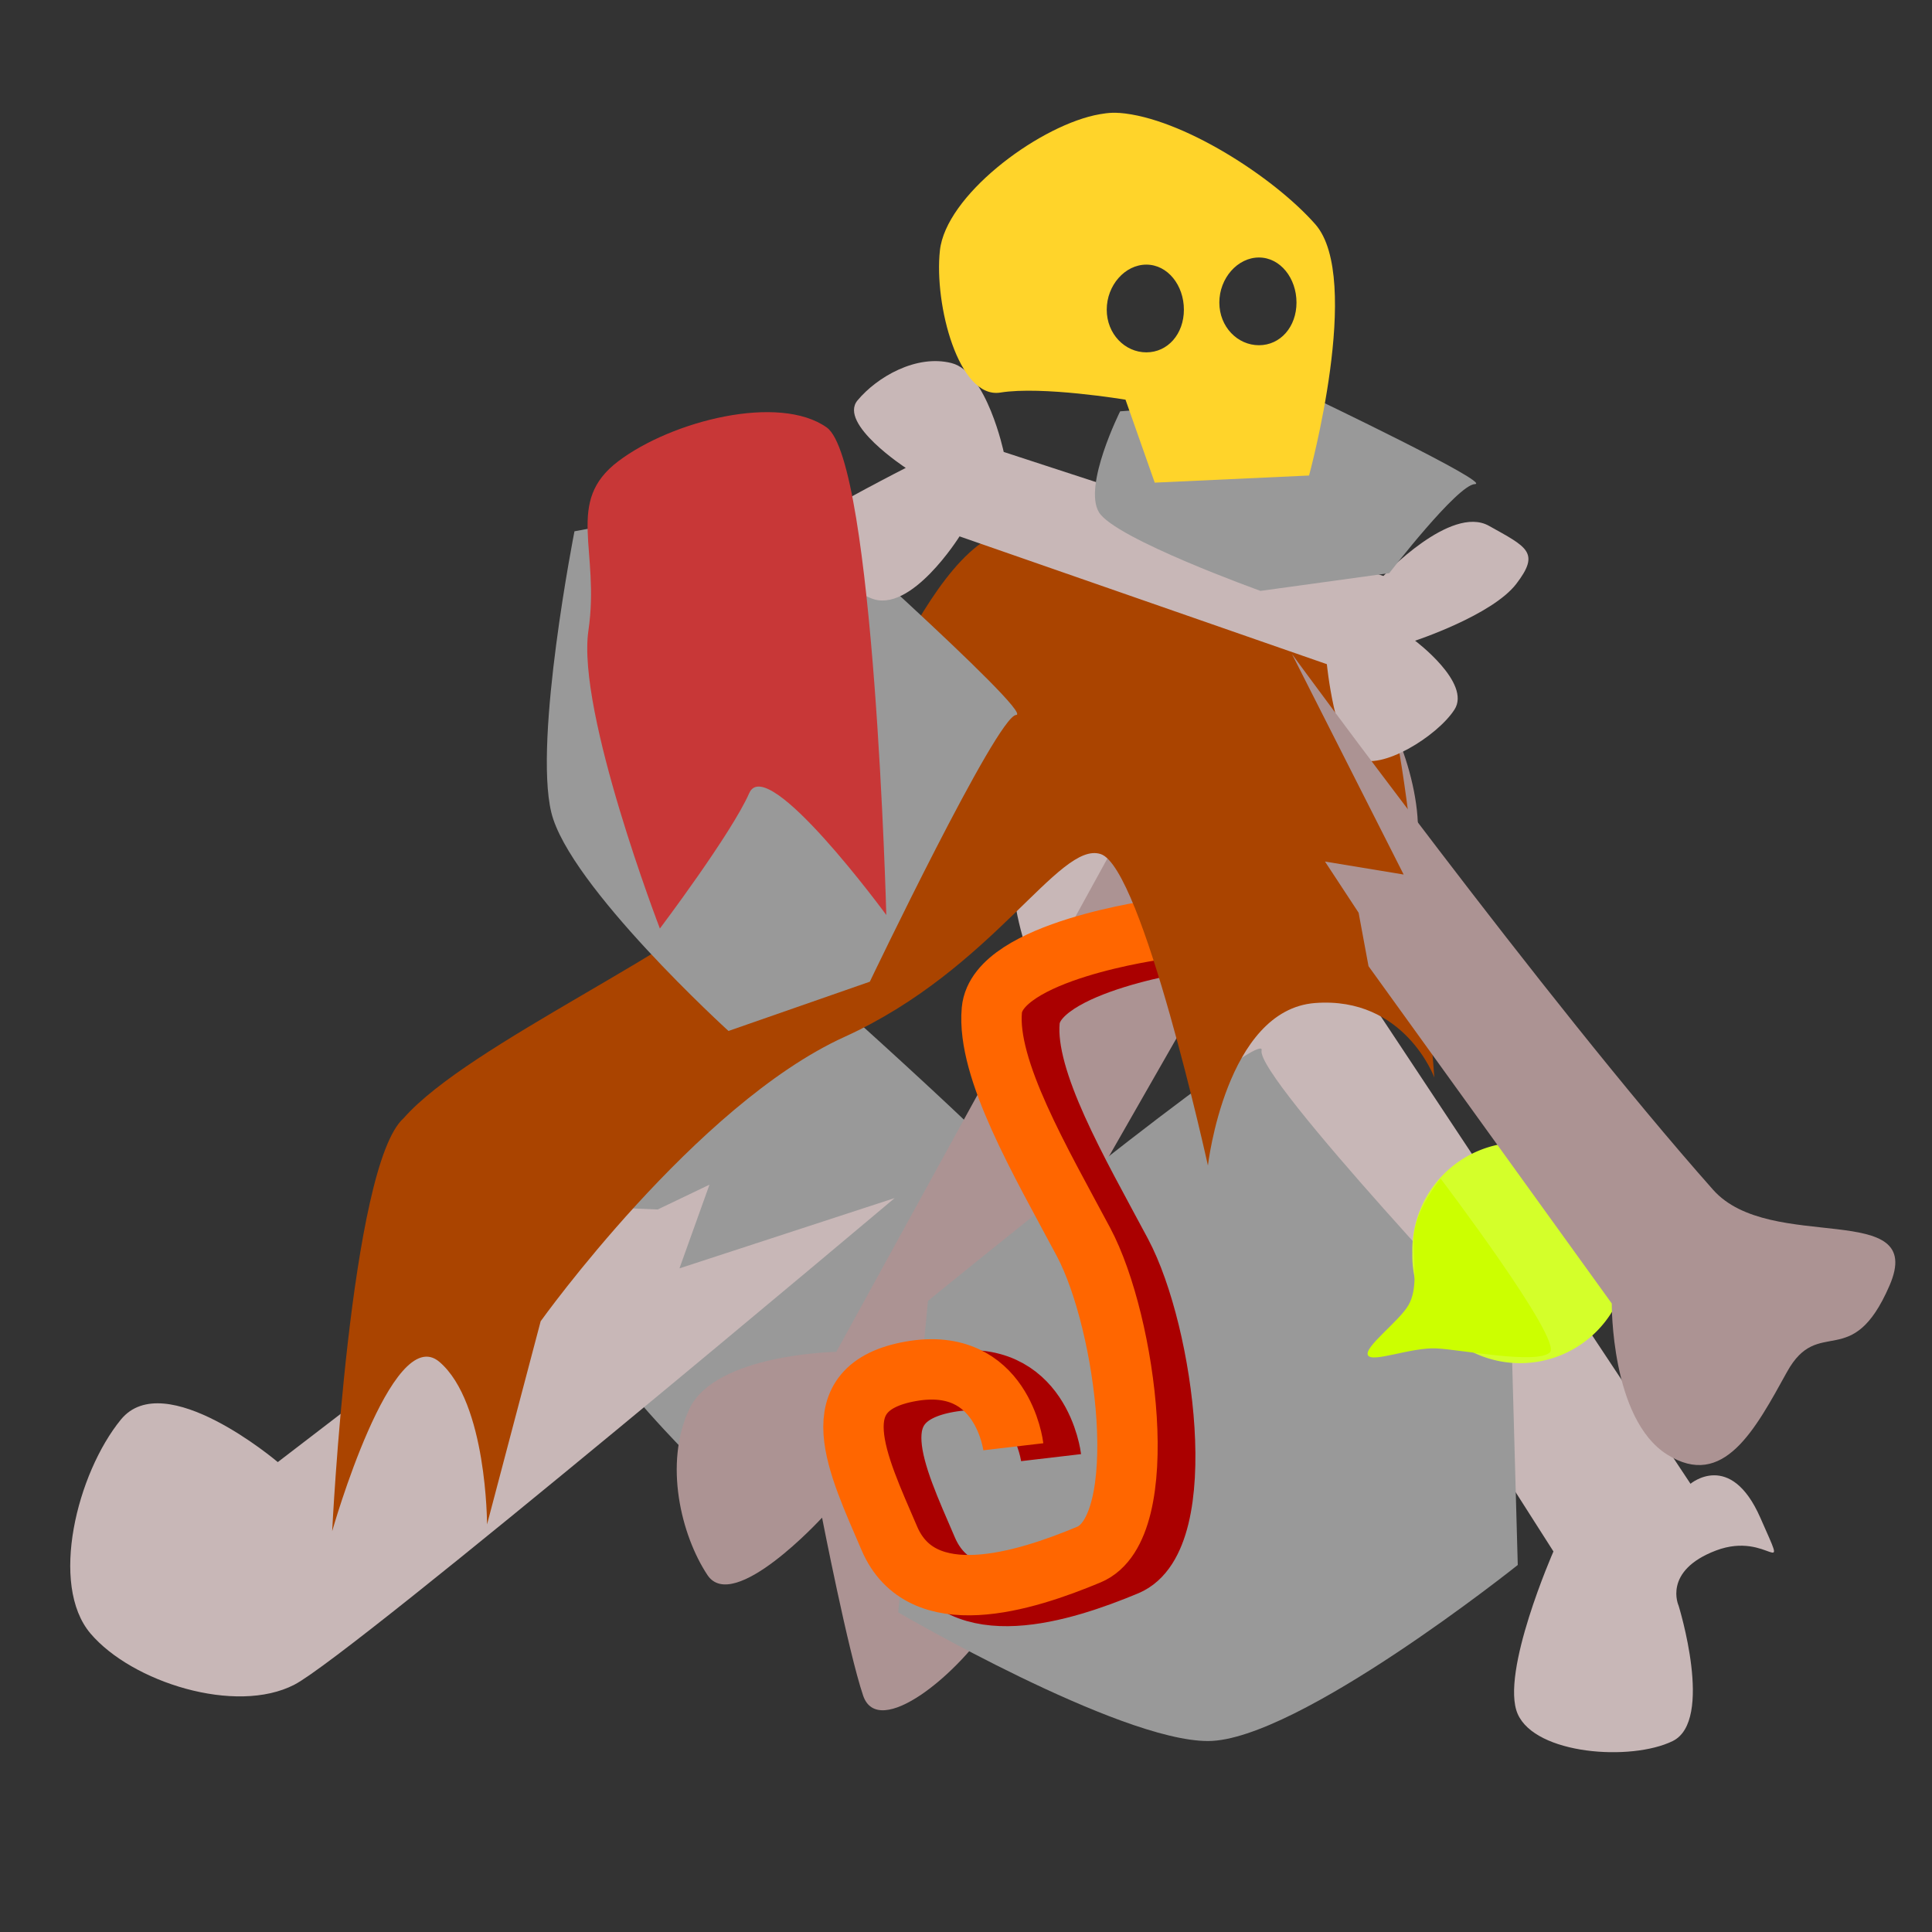 <?xml version="1.0" encoding="UTF-8" standalone="no"?>
<!-- Created with Inkscape (http://www.inkscape.org/) -->

<svg
   xmlns:dc="http://purl.org/dc/elements/1.1/"
   xmlns:cc="http://creativecommons.org/ns#"
   xmlns:rdf="http://www.w3.org/1999/02/22-rdf-syntax-ns#"
   xmlns:svg="http://www.w3.org/2000/svg"
   xmlns="http://www.w3.org/2000/svg"
   xmlns:sodipodi="http://sodipodi.sourceforge.net/DTD/sodipodi-0.dtd"
   xmlns:inkscape="http://www.inkscape.org/namespaces/inkscape"
   width="32"
   height="32"
   id="svg3165"
   version="1.1"
   inkscape:version="0.48.2 r9819"
   sodipodi:docname="debris-advanced.svg"
   inkscape:export-filename="/Users/e0/Dropbox/Iamagamer2013/art/debris-advanced.png"
   inkscape:export-xdpi="90"
   inkscape:export-ydpi="90">
  <rect width="100%" height="100%" fill="#333333" stroke="none"/>
  <defs
     id="defs3167">
    <inkscape:perspective
       sodipodi:type="inkscape:persp3d"
       inkscape:vp_x="0 : 16 : 1"
       inkscape:vp_y="0 : 1000 : 0"
       inkscape:vp_z="32 : 16 : 1"
       inkscape:persp3d-origin="16 : 10.666667 : 1"
       id="perspective3177" />
  </defs>
  <sodipodi:namedview
     id="base"
     pagecolor="#ffffff"
     bordercolor="#666666"
     borderopacity="1.0"
     inkscape:pageopacity="0.0"
     inkscape:pageshadow="2"
     inkscape:zoom="44.8"
     inkscape:cx="19.126565"
     inkscape:cy="8.6632789"
     inkscape:document-units="px"
     inkscape:current-layer="layer1"
     showgrid="false"
     inkscape:window-width="1280"
     inkscape:window-height="716"
     inkscape:window-x="0"
     inkscape:window-y="0"
     inkscape:window-maximized="1" />
  <g
     inkscape:label="Layer 1"
     inkscape:groupmode="layer"
     id="layer1"
     transform="translate(0,-1020.362)">
    <path
       style="fill:#999999;stroke:none"
       d="m 14.703,1044.584 c 0,0 2.109,-4.407 2.424,-4.418 0.315,-0.013 -3.825,-3.693 -3.825,-3.693 l -3.491,0.651 c 0,0 -0.678,3.438 -0.384,4.655 0.293,1.217 2.935,3.621 2.935,3.621 z"
       id="path3207"
       inkscape:connector-curvature="0" />
    <path
       inkscape:connector-curvature="0"
       id="path3205"
       d="m 21.981,1035.854 6.019,9.084 c 0,0 0.662,-0.561 1.156,0.561 0.493,1.121 0.155,0.208 -0.733,0.544 -0.888,0.337 -0.62,0.914 -0.62,0.914 0,0 0.592,1.906 -0.099,2.243 -0.691,0.337 -2.27,0.224 -2.566,-0.449 -0.296,-0.673 0.592,-2.692 0.592,-2.692 l -5.723,-8.972 c 0,0 -1.974,1.009 -2.566,0 -0.592,-1.009 -0.987,-2.804 -0.296,-2.804 0.691,0 2.664,0.337 2.664,0.337 0,0 -0.789,-2.131 -0.099,-2.355 0.691,-0.224 1.776,-0.112 2.368,0.673 0.592,0.785 -0.099,2.916 -0.099,2.916 z"
       style="fill:#c8b7b7;stroke:none"
       sodipodi:nodetypes="ccsccscccssccccc" />
    <path
       style="fill:#c8b7b7;stroke:none"
       d="m 10.098,1040.362 -5.497,4.217 c 0,0 -1.873,-1.593 -2.599,-0.704 -0.726,0.889 -1.188,2.736 -0.503,3.543 0.685,0.807 2.407,1.351 3.378,0.847 0.971,-0.503 9.941,-8.059 9.941,-8.059 l -3.564,1.164 0.497,-1.386 -0.858,0.411 z"
       id="path3173"
       inkscape:connector-curvature="0" />
    <path
       style="fill:#ac9393;stroke:none"
       d="m 13.851,1042.754 5.3,-9.646 c 0,0 -1.275,-2.206 -0.531,-3.132 0.744,-0.926 0.949,-1.256 1.544,-0.435 0.595,0.821 0.715,3.052 0.715,3.052 0,0 1.353,-1.312 1.877,-0.7 0.524,0.612 0.999,2.327 0.552,2.883 -0.446,0.555 -2.423,0.338 -2.423,0.338 l -5.314,9.291 c 0,0 1.537,1.731 0.921,2.721 -0.616,0.99 -1.948,2.053 -2.196,1.32 -0.248,-0.733 -0.68,-2.947 -0.68,-2.947 0,0 -1.467,1.602 -1.899,0.95 -0.432,-0.652 -0.729,-1.844 -0.297,-2.754 0.432,-0.91 2.43,-0.942 2.43,-0.942 z"
       id="path3175"
       inkscape:connector-curvature="0" />
    <path
       style="fill:#999999;stroke:none"
       d="m 25.04,1042.695 c 0,0 -4.243,-4.486 -4.144,-4.935 0.099,-0.449 -5.526,4.149 -5.526,4.149 l -0.493,5.159 c 0,0 3.651,2.131 5.131,2.131 1.48,0 5.131,-2.916 5.131,-2.916 z"
       id="path3193"
       inkscape:connector-curvature="0" />
    <path
       style="fill:none;stroke:#aa0000;stroke-width:1px;stroke-linecap:butt;stroke-linejoin:miter;stroke-opacity:1"
       d="m 19.821,1035.934 c 0,0 -2.679,0.357 -2.768,1.339 -0.089,0.982 0.804,2.5 1.518,3.839 0.714,1.339 1.161,4.732 0.089,5.179 -1.071,0.446 -2.768,0.982 -3.304,-0.268 -0.536,-1.25 -1.161,-2.5 0.357,-2.768 1.518,-0.268 1.696,1.25 1.696,1.25"
       id="path9103"
       inkscape:connector-curvature="0" />
    <path
       inkscape:connector-curvature="0"
       id="path9613"
       d="m 19.196,1035.755 c 0,0 -2.679,0.357 -2.768,1.339 -0.089,0.982 0.804,2.5 1.518,3.839 0.714,1.339 1.161,4.732 0.089,5.178 -1.071,0.447 -2.768,0.982 -3.304,-0.268 -0.536,-1.25 -1.161,-2.5 0.357,-2.768 1.518,-0.268 1.696,1.25 1.696,1.25"
       style="fill:none;stroke:#ff6600;stroke-width:1px;stroke-linecap:butt;stroke-linejoin:miter;stroke-opacity:1" />
    <path
       style="fill:#aa4400;stroke:none"
       d="m 6.686,1038.882 c 1.085,-1.234 4.737,-2.804 6.118,-4.15 1.381,-1.346 2.368,-5.271 3.947,-5.607 1.579,-0.337 5.822,1.794 6.217,2.804 0.395,1.009 0.789,6.28 0.789,6.28 0,0 -0.493,-1.346 -1.974,-1.234 -1.48,0.112 -1.776,2.692 -1.776,2.692 0,0 -1.085,-4.935 -1.776,-5.159 -0.691,-0.224 -1.776,1.907 -4.243,3.028 -2.467,1.121 -5.033,4.71 -5.033,4.71 l -0.888,3.365 c 0,0 0,-2.019 -0.789,-2.692 -0.789,-0.673 -1.776,2.804 -1.776,2.804 0,0 0.296,-6.056 1.184,-6.841 z"
       id="path3195"
       inkscape:connector-curvature="0" />
    <path
       inkscape:connector-curvature="0"
       id="path3197"
       d="m 14.407,1036.622 c 0,0 2.109,-4.407 2.424,-4.418 0.315,-0.013 -3.825,-3.693 -3.825,-3.693 l -3.491,0.651 c 0,0 -0.678,3.438 -0.384,4.655 0.293,1.217 2.935,3.621 2.935,3.621 z"
       style="fill:#999999;stroke:none" />
    <path
       inkscape:connector-curvature="0"
       id="path3199"
       d="m 16.626,1027.848 6.288,2.054 c 0,0 1.113,-1.185 1.747,-0.831 0.634,0.354 0.853,0.44 0.454,0.961 -0.399,0.521 -1.677,0.942 -1.677,0.942 0,0 0.938,0.7 0.652,1.142 -0.286,0.442 -1.219,1.02 -1.6,0.807 -0.381,-0.212 -0.513,-1.56 -0.513,-1.56 l -6.084,-2.117 c 0,0 -0.803,1.287 -1.458,1.028 -0.655,-0.259 -1.446,-0.983 -1.053,-1.26 0.393,-0.277 1.62,-0.902 1.62,-0.902 0,0 -1.121,-0.731 -0.799,-1.118 0.322,-0.387 0.974,-0.767 1.558,-0.618 0.584,0.149 0.864,1.473 0.864,1.473 z"
       style="fill:#c8b7b7;stroke:none" />
    <path
       sodipodi:type="arc"
       style="fill:#d4ff2a;fill-opacity:1;stroke:none"
       id="path9101"
       sodipodi:cx="16.785715"
       sodipodi:cy="17.892857"
       sodipodi:rx="1.7857143"
       sodipodi:ry="1.7857143"
       d="m 18.571,17.893 a 1.786,1.786 0 1 1 -3.571,0 1.786,1.786 0 1 1 3.571,0 z"
       transform="translate(8.393,1023.219)" />
    <path
       inkscape:connector-curvature="0"
       id="path3201"
       d="m 22.667,1036.365 4.029,5.587 c 0,0 -0.018,1.913 0.916,2.501 0.934,0.588 1.461,-0.417 1.986,-1.367 0.525,-0.95 1.071,0.016 1.698,-1.43 0.627,-1.446 -1.972,-0.517 -2.922,-1.588 -2.795,-3.153 -6.975,-8.873 -6.975,-8.873 l 1.85,3.652 -1.303,-0.215 0.557,0.848 z"
       style="fill:#ac9393;stroke:none"
       sodipodi:nodetypes="cccczsccccc" />
    <path
       style="fill:#999999;stroke:none"
       d="m 23.011,1029.855 c 0,0 1.133,-1.471 1.42,-1.475 0.287,-0.013 -2.696,-1.439 -2.696,-1.439 l -3.182,0.234 c 0,0 -0.618,1.235 -0.35,1.673 0.267,0.437 2.675,1.301 2.675,1.301 z"
       id="path3203"
       inkscape:connector-curvature="0"
       sodipodi:nodetypes="ccccscc" />
    <path
       style="fill:#c83737;stroke:none"
       d="m 10.93,1035.742 c 0,0 -1.381,-3.589 -1.184,-4.935 0.197,-1.346 -0.395,-2.131 0.493,-2.804 0.888,-0.673 2.664,-1.121 3.454,-0.561 0.789,0.561 0.987,8.075 0.987,8.075 0,0 -1.974,-2.692 -2.27,-2.019 -0.296,0.673 -1.48,2.243 -1.48,2.243 z"
       id="path3209"
       inkscape:connector-curvature="0" />
    <path
       style="fill:#ffd42a;stroke:none"
       d="m 18.538,1022.233 c -0.148,-0.013 -0.291,0.013 -0.414,0.039 -0.987,0.224 -2.457,1.34 -2.556,2.237 -0.099,0.897 0.311,2.467 1.002,2.355 0.691,-0.112 2.072,0.118 2.072,0.118 l 0.484,1.374 2.556,-0.118 c 0,0 0.893,-3.264 0.104,-4.161 -0.691,-0.785 -2.214,-1.766 -3.246,-1.845 z m 2.314,2.394 c 0.354,0 0.622,0.343 0.622,0.746 0,0.403 -0.267,0.707 -0.622,0.707 -0.354,0 -0.656,-0.304 -0.656,-0.707 0,-0.403 0.302,-0.746 0.656,-0.746 z m -1.865,0.118 c 0.354,0 0.622,0.343 0.622,0.746 0,0.403 -0.267,0.707 -0.622,0.707 -0.354,0 -0.656,-0.304 -0.656,-0.707 0,-0.403 0.302,-0.746 0.656,-0.746 z"
       id="path3211"
       inkscape:connector-curvature="0" />
    <path
       style="fill:#ccff00;stroke:none"
       d="m 23.862,19.522 c 0,0 -0.446,0.536 -0.446,1.004 0,0.469 0.067,0.826 -0.089,1.094 -0.156,0.268 -0.737,0.692 -0.67,0.826 0.067,0.134 0.714,-0.134 1.138,-0.112 0.424,0.022 1.652,0.268 1.875,0.067 0.223,-0.201 -1.808,-2.879 -1.808,-2.879 z"
       id="path9634"
       inkscape:connector-curvature="0"
       transform="translate(0,1020.362)"
       sodipodi:nodetypes="csscssc" />
  </g>
</svg>
